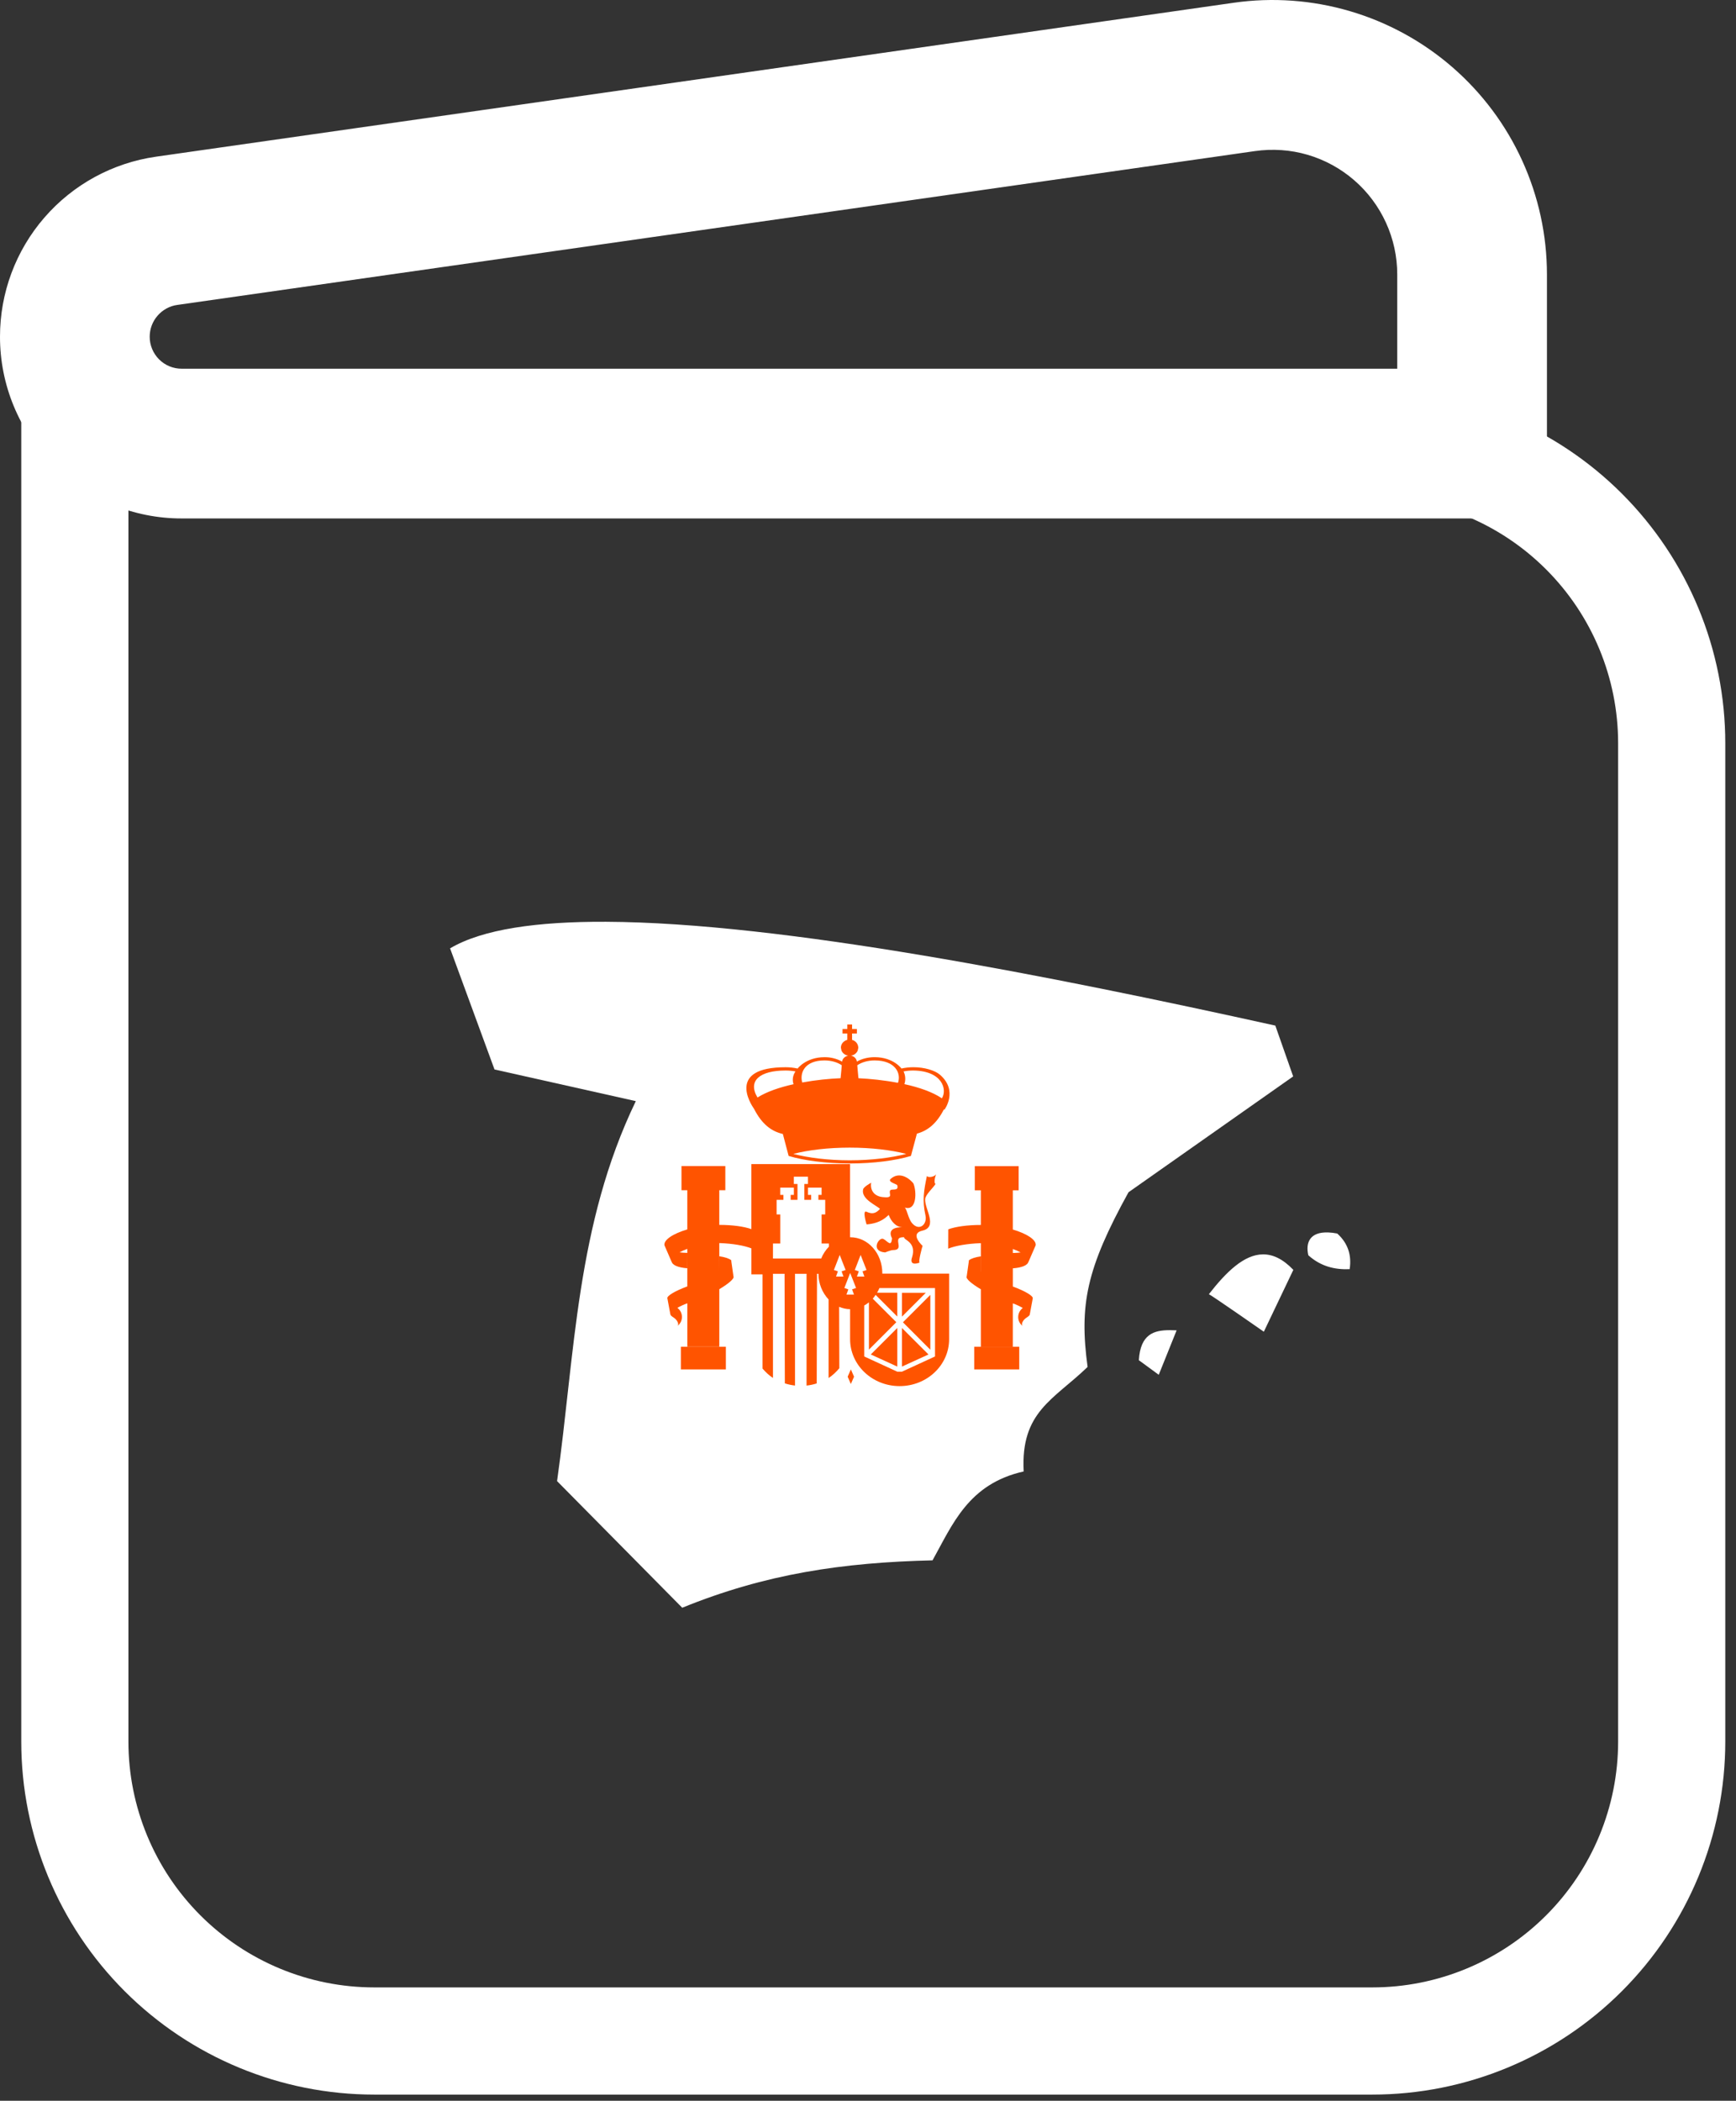 <svg width="81" height="98" viewBox="0 0 81 98" fill="none" xmlns="http://www.w3.org/2000/svg">
<rect x="0" y="0" width="81" height="98" fill="#333333" stroke="none"/>
<path d="M3.492 20.704V81.241C3.492 84.946 4.964 88.499 7.584 91.119C10.204 93.739 13.758 95.211 17.463 95.211H64.03C67.735 95.211 71.288 93.739 73.908 91.119C76.528 88.499 78 84.946 78 81.241V34.674C78 30.969 76.528 27.415 73.908 24.795C71.288 22.175 67.735 20.704 64.03 20.704H3.492ZM3.492 20.704V16.047" stroke="white" stroke-width="5"/>
<path d="M68.687 20.693V24.185H72.179V20.693H68.687ZM8.475 24.185H68.687V17.2H8.48L8.475 24.185ZM72.179 20.693V12.804H65.194V20.693H72.179ZM57.562 0.129L7.283 7.309L8.27 14.225L58.549 7.049L57.562 0.129ZM7.283 7.309C5.261 7.597 3.41 8.605 2.072 10.149C0.733 11.692 -0.002 13.667 5.61609e-06 15.71H6.985C6.984 15.35 7.114 15.001 7.35 14.729C7.586 14.456 7.913 14.274 8.27 14.225L7.283 7.309ZM72.179 12.804C72.179 10.97 71.784 9.157 71.022 7.488C70.261 5.819 69.149 4.333 67.763 3.131C66.377 1.929 64.749 1.039 62.989 0.521C61.229 0.003 59.378 -0.131 57.562 0.129L58.549 7.049C59.374 6.931 60.216 6.987 61.016 7.222C61.816 7.457 62.556 7.862 63.186 8.408C63.816 8.954 64.321 9.629 64.668 10.388C65.014 11.146 65.194 11.97 65.194 12.804H72.179ZM8.48 17.2C8.283 17.201 8.089 17.163 7.907 17.088C7.725 17.013 7.56 16.903 7.422 16.764C7.283 16.625 7.173 16.46 7.098 16.278C7.023 16.097 6.984 15.907 6.985 15.71H5.61609e-06C-0.001 16.824 0.218 17.922 0.644 18.951C1.07 19.98 1.695 20.916 2.482 21.703C3.27 22.491 4.205 23.115 5.234 23.541C6.263 23.967 7.361 24.186 8.475 24.185L8.48 17.2Z" fill="white"/>
<path d="M28.277 43C25.062 42.986 22.509 43.346 21 44.24L23.073 49.89L29.667 51.367C26.878 57.147 26.834 63.151 25.992 69.092L31.832 75C35.708 73.421 39.309 72.888 43.511 72.789C44.444 71.12 45.18 69.22 47.764 68.642C47.616 65.853 49.158 65.299 50.746 63.767C50.355 60.878 50.683 59.19 52.655 55.618L60.338 50.214L59.505 47.843C49.031 45.529 36.493 43.038 28.277 43ZM61.982 57.493C61.115 57.457 60.909 57.969 61.045 58.557C61.622 59.076 62.277 59.236 62.974 59.206C63.071 58.563 62.902 58.002 62.395 57.543C62.244 57.514 62.106 57.498 61.982 57.493ZM58.927 58.515C58.051 58.522 57.221 59.325 56.405 60.373C56.598 60.47 58.969 62.124 58.969 62.124L60.346 59.238C59.857 58.726 59.386 58.511 58.927 58.515V58.515ZM54.582 62.051C53.85 62.051 53.212 62.226 53.137 63.453L54.066 64.133L54.9 62.059C54.794 62.054 54.688 62.051 54.582 62.051Z" fill="white"/>
<path d="M31.769 62.826H33.868V63.882H31.769V62.826ZM45.458 62.826H47.557V63.882H45.458V62.826ZM45.766 57.143H45.762C45.127 57.143 44.577 57.224 44.245 57.347L44.241 58.249C44.567 58.115 45.12 58.016 45.755 57.993L45.766 57.994V59.327L45.764 59.325L45.763 58.608C45.503 58.647 45.31 58.71 45.212 58.79L45.203 58.805C45.202 58.808 45.205 58.812 45.205 58.816C45.203 58.822 45.205 58.829 45.205 58.836L45.105 59.547C45.051 59.645 45.328 59.885 45.766 60.144V62.824H47.257V60.802C47.422 60.859 47.585 60.937 47.721 61.016C47.655 61.066 47.602 61.13 47.565 61.203C47.528 61.277 47.508 61.358 47.508 61.441C47.508 61.606 47.584 61.754 47.709 61.852C47.638 61.768 47.727 61.583 47.876 61.481C47.971 61.417 48.037 61.376 48.048 61.319L48.186 60.576V60.575C48.226 60.458 47.824 60.224 47.258 60.015V58.264C47.395 58.313 47.516 58.367 47.621 58.425C47.51 58.437 47.385 58.452 47.257 58.452L47.259 59.167C47.673 59.136 47.955 59.026 47.987 58.853L47.982 58.878L48.322 58.096C48.368 57.845 47.922 57.552 47.257 57.356V55.527H47.529V54.4H45.483V55.527H45.766V57.143ZM36.527 52.899L36.797 53.924C37.517 54.14 38.525 54.273 39.651 54.275C40.776 54.274 41.783 54.14 42.503 53.924L42.782 52.883C43.273 52.751 43.696 52.429 44.046 51.744L44.063 51.772C44.063 51.772 44.726 50.891 43.86 50.138C43.617 49.927 43.121 49.785 42.622 49.785C42.425 49.785 42.234 49.807 42.059 49.846C42.085 49.875 41.707 49.316 40.809 49.316C40.492 49.316 40.202 49.394 39.979 49.524L39.974 49.486C39.957 49.424 39.922 49.367 39.873 49.325C39.824 49.282 39.764 49.255 39.699 49.246C39.766 49.238 39.829 49.214 39.884 49.175C39.939 49.137 39.983 49.085 40.013 49.025L40.016 49.023L40.049 48.873L40.046 48.865C40.043 48.783 40.013 48.704 39.961 48.64C39.908 48.576 39.837 48.53 39.757 48.51V48.212H39.981V48.001H39.757V47.793H39.535V48.001H39.312V48.212H39.535V48.508C39.364 48.553 39.235 48.696 39.235 48.873L39.266 49.023L39.269 49.025H39.27C39.299 49.085 39.343 49.136 39.398 49.175C39.452 49.213 39.515 49.238 39.581 49.246C39.445 49.269 39.329 49.361 39.3 49.487L39.294 49.524C39.041 49.384 38.756 49.313 38.467 49.317C37.588 49.317 37.191 49.875 37.218 49.847C37.032 49.806 36.843 49.786 36.653 49.786C33.931 49.786 35.004 51.473 35.187 51.735C35.556 52.456 36.005 52.779 36.527 52.899ZM42.622 49.939C43.967 49.958 44.206 50.823 43.948 51.236C43.509 50.939 42.878 50.722 42.197 50.574C42.263 50.38 42.249 50.166 42.159 49.981C42.304 49.954 42.461 49.937 42.622 49.939ZM40.809 49.468C41.782 49.468 42.057 50.075 41.898 50.513C41.248 50.39 40.59 50.323 40.054 50.299C40.025 50.023 40.004 49.733 40 49.694C40.203 49.554 40.49 49.468 40.809 49.468ZM38.468 49.468C38.786 49.468 39.072 49.554 39.275 49.693C39.272 49.733 39.251 50.021 39.221 50.298C38.704 50.318 38.07 50.381 37.431 50.497C37.306 50.062 37.532 49.468 38.468 49.468ZM39.647 53.536C40.663 53.537 41.586 53.648 42.285 53.829C41.586 54.009 40.664 54.127 39.647 54.128C38.632 54.127 37.714 54.009 37.015 53.829C37.715 53.648 38.633 53.537 39.647 53.536ZM36.654 49.939C36.816 49.939 36.972 49.954 37.117 49.982C37.055 50.067 37.015 50.166 36.999 50.269C36.983 50.373 36.992 50.479 37.025 50.578C36.38 50.721 35.778 50.923 35.344 51.198C34.874 50.413 35.456 49.939 36.654 49.939ZM43.25 54.85C43.106 55.539 43.025 55.992 43.181 56.699C43.273 57.108 42.903 57.451 42.565 57.07C42.366 56.847 42.312 56.365 42.203 56.327C42.778 56.528 42.78 55.586 42.616 55.2V55.202C42.34 54.872 41.908 54.675 41.552 54.999C41.407 55.138 41.851 55.241 41.864 55.288C41.96 55.608 41.565 55.412 41.524 55.555C41.479 55.715 41.697 55.906 41.168 55.842C40.759 55.792 40.594 55.49 40.648 55.174C40.648 55.174 40.302 55.358 40.273 55.48C40.161 55.935 40.906 56.232 41.059 56.394C40.843 56.638 40.666 56.633 40.431 56.528C40.218 56.432 40.434 57.118 40.434 57.118C41.116 57.064 41.361 56.757 41.467 56.676C41.567 56.963 41.806 57.247 42.104 57.249C41.294 57.244 41.621 57.762 41.621 57.762C41.587 58.209 41.409 57.888 41.212 57.794C41.008 57.698 40.595 58.368 41.296 58.425C41.3 58.425 41.565 58.315 41.667 58.315C42.274 58.315 41.552 57.683 42.191 57.717C42.136 57.845 42.784 57.921 42.555 58.658C42.555 58.658 42.377 59.091 42.917 58.897C42.816 58.934 43.041 58.112 43.047 58.119C42.839 57.919 42.536 57.524 43.036 57.409C43.79 57.236 43.121 56.372 43.168 55.928C43.188 55.722 43.541 55.414 43.653 55.228C43.581 55.221 43.595 54.965 43.682 54.781C43.569 54.926 43.261 54.942 43.25 54.85ZM39.551 64.222L39.699 64.563L39.849 64.222L39.7 63.882L39.551 64.222ZM41.867 61.949L40.63 63.185L41.867 63.75V61.949ZM42.084 61.949V63.75L43.322 63.185L42.084 61.949ZM43.408 62.963V60.406L42.13 61.684L43.408 62.963ZM42.084 60.309V61.42L43.196 60.309H42.084Z" fill="#FF5400"/>
<path d="M31.14 60.571L31.279 61.316C31.291 61.372 31.355 61.413 31.451 61.477C31.599 61.58 31.689 61.764 31.619 61.849C31.682 61.798 31.733 61.734 31.768 61.661C31.803 61.588 31.82 61.508 31.819 61.427C31.817 61.346 31.798 61.266 31.761 61.194C31.724 61.122 31.671 61.06 31.606 61.011C31.754 60.926 31.909 60.855 32.07 60.798V62.82H33.562V60.14C33.999 59.881 34.275 59.641 34.223 59.543L34.121 58.831C34.121 58.822 34.127 58.81 34.123 58.801L34.114 58.786C34.017 58.706 33.823 58.643 33.564 58.604L33.562 59.321V57.989L33.572 57.989C34.193 58.01 34.73 58.106 35.06 58.236V59.414H35.059V59.448H35.58V63.843C35.721 64.008 35.88 64.159 36.066 64.28V59.422H36.607L36.62 64.533C36.772 64.582 36.93 64.616 37.094 64.635V59.422H37.633V64.636C37.794 64.619 37.953 64.585 38.107 64.536L38.121 59.422H38.187C38.189 59.866 38.358 60.294 38.661 60.619V64.283C38.853 64.158 39.017 64 39.162 63.828L39.153 60.962C39.313 61.03 39.485 61.071 39.665 61.072V62.474C39.665 63.682 40.7 64.661 41.975 64.661C43.251 64.661 44.285 63.682 44.285 62.474V59.414H41.166L41.168 59.395C41.168 58.468 40.501 57.717 39.676 57.717L39.663 57.718V54.305H35.059V57.338C34.725 57.218 34.186 57.14 33.565 57.14H33.561V55.523H33.843V54.396H31.797V55.523H32.069V57.351C31.404 57.548 30.957 57.841 31.003 58.092L31.342 58.874L31.337 58.849C31.371 59.023 31.653 59.133 32.066 59.163L32.069 58.447C31.941 58.447 31.816 58.432 31.706 58.42C31.809 58.363 31.932 58.309 32.069 58.259V60.01C31.501 60.22 31.101 60.454 31.14 60.571ZM41.821 61.68L40.722 60.582C40.77 60.527 40.815 60.469 40.856 60.406L41.867 61.416L41.866 60.306H40.922C40.964 60.236 41.001 60.163 41.033 60.086H43.627V63.278L42.085 63.988V63.989H41.867V63.988L40.324 63.278V60.9C40.401 60.858 40.474 60.809 40.543 60.754V62.959L41.821 61.68ZM40.156 58.543L40.431 59.244L40.245 59.308L40.331 59.551H39.983L40.071 59.308L39.884 59.244L40.156 58.543ZM39.668 59.383L39.943 60.083L39.757 60.148L39.845 60.391H39.496L39.582 60.148L39.397 60.083L39.668 59.383ZM39.18 58.543L39.455 59.244L39.269 59.308L39.355 59.551H39.008L39.095 59.308L38.909 59.244L39.18 58.543ZM36.066 58.009H36.406V56.652H36.236V55.973H36.554V55.74H36.405V55.401H37.041V55.74H36.892V55.973H37.21V55.231H37.04V54.892H37.698V55.231H37.529V55.973H37.848V55.74H37.699V55.401H38.335V55.74H38.186V55.973H38.504V56.652H38.335V58.009H38.675V58.158C38.52 58.316 38.399 58.504 38.316 58.709H36.066V58.009Z" fill="#FF5400"/>
</svg>
